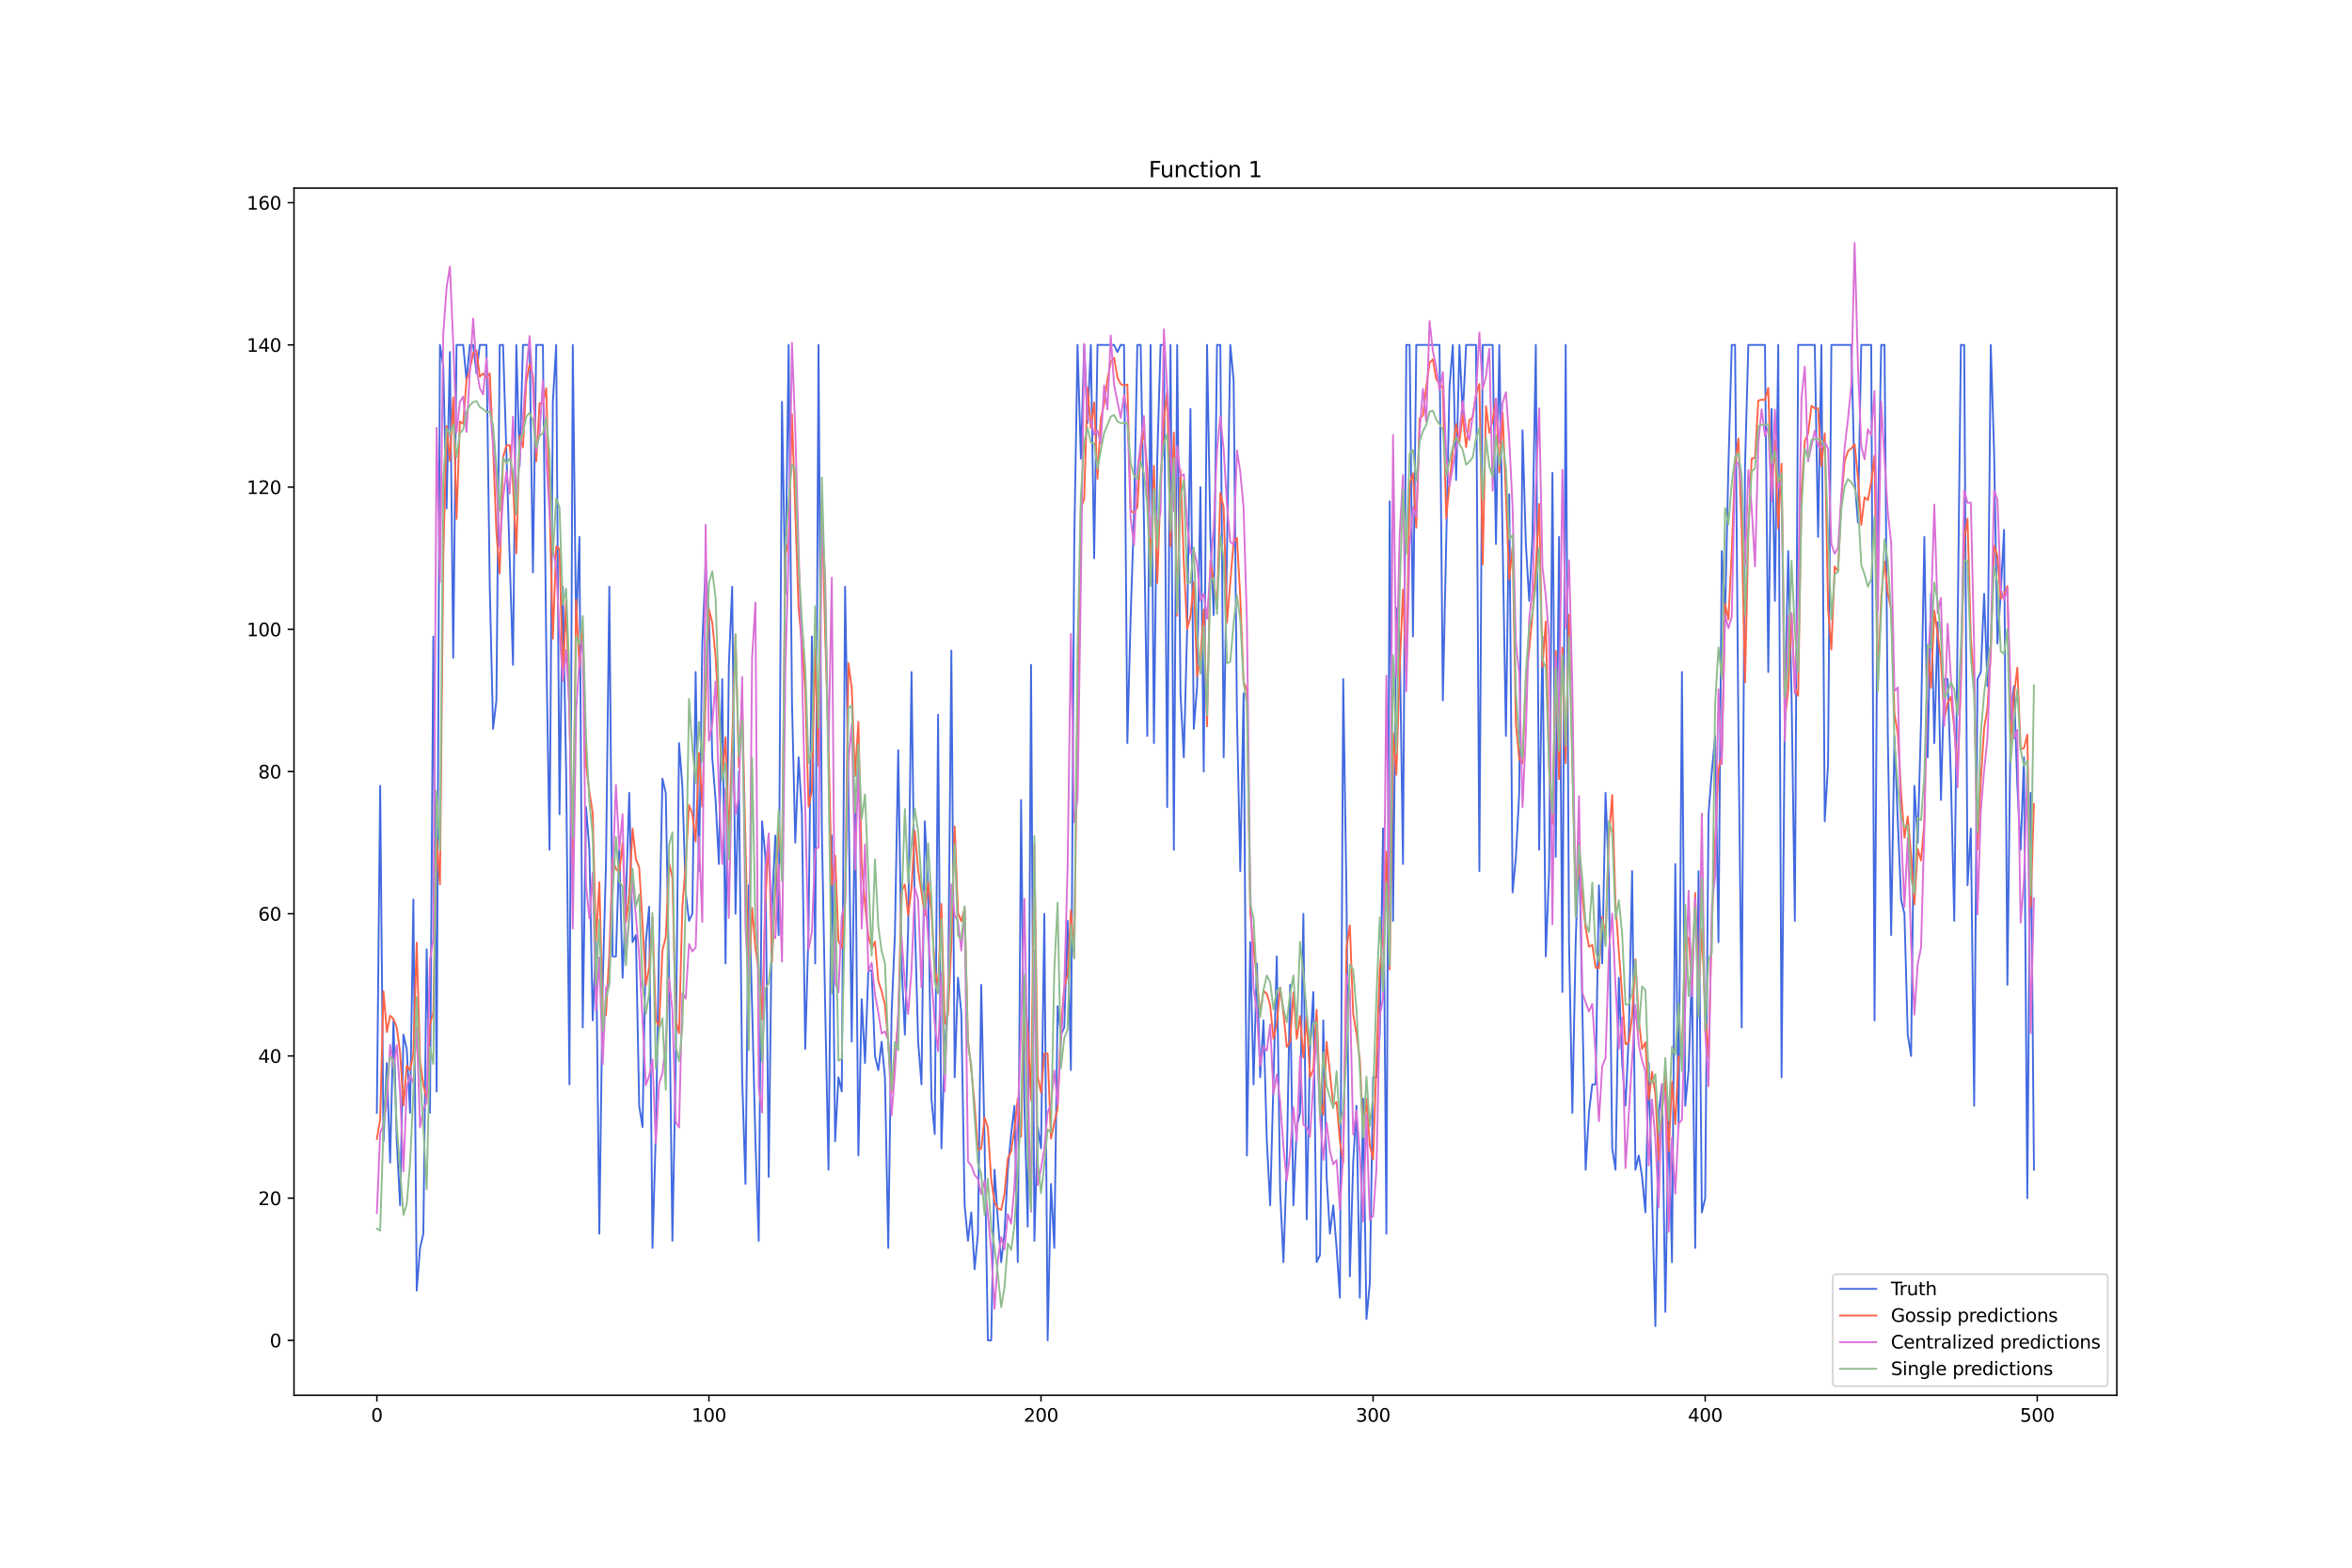 <?xml version="1.0" encoding="utf-8" standalone="no"?>
<!DOCTYPE svg PUBLIC "-//W3C//DTD SVG 1.1//EN"
  "http://www.w3.org/Graphics/SVG/1.1/DTD/svg11.dtd">
<svg xmlns:xlink="http://www.w3.org/1999/xlink" width="1296pt" height="864pt" viewBox="0 0 1296 864" xmlns="http://www.w3.org/2000/svg" version="1.1">
 <defs>
  <style type="text/css">*{stroke-linejoin: round; stroke-linecap: butt}</style>
 </defs>
 <g id="figure_1">
  <g id="patch_1">
   <path d="M 0 864 
L 1296 864 
L 1296 0 
L 0 0 
z
" style="fill: #ffffff"/>
  </g>
  <g id="axes_1">
   <g id="patch_2">
    <path d="M 162 768.96 
L 1166.4 768.96 
L 1166.4 103.68 
L 162 103.68 
z
" style="fill: #ffffff"/>
   </g>
   <g id="matplotlib.axis_1">
    <g id="xtick_1">
     <g id="line2d_1">
      <defs>
       <path id="mbff1df9805" d="M 0 0 
L 0 3.5 
" style="stroke: #000000; stroke-width: 0.8"/>
      </defs>
      <g>
       <use xlink:href="#mbff1df9805" x="207.655" y="768.96" style="stroke: #000000; stroke-width: 0.8"/>
      </g>
     </g>
     <g id="text_1">
      <!-- 0 -->
      <g transform="translate(204.473 783.558) scale(0.1 -0.1)">
       <defs>
        <path id="DejaVuSans-30" d="M 2034 4250 
Q 1547 4250 1301 3770 
Q 1056 3291 1056 2328 
Q 1056 1369 1301 889 
Q 1547 409 2034 409 
Q 2525 409 2770 889 
Q 3016 1369 3016 2328 
Q 3016 3291 2770 3770 
Q 2525 4250 2034 4250 
z
M 2034 4750 
Q 2819 4750 3233 4129 
Q 3647 3509 3647 2328 
Q 3647 1150 3233 529 
Q 2819 -91 2034 -91 
Q 1250 -91 836 529 
Q 422 1150 422 2328 
Q 422 3509 836 4129 
Q 1250 4750 2034 4750 
z
" transform="scale(0.016)"/>
       </defs>
       <use xlink:href="#DejaVuSans-30"/>
      </g>
     </g>
    </g>
    <g id="xtick_2">
     <g id="line2d_2">
      <g>
       <use xlink:href="#mbff1df9805" x="390.639" y="768.96" style="stroke: #000000; stroke-width: 0.8"/>
      </g>
     </g>
     <g id="text_2">
      <!-- 100 -->
      <g transform="translate(381.095 783.558) scale(0.1 -0.1)">
       <defs>
        <path id="DejaVuSans-31" d="M 794 531 
L 1825 531 
L 1825 4091 
L 703 3866 
L 703 4441 
L 1819 4666 
L 2450 4666 
L 2450 531 
L 3481 531 
L 3481 0 
L 794 0 
L 794 531 
z
" transform="scale(0.016)"/>
       </defs>
       <use xlink:href="#DejaVuSans-31"/>
       <use xlink:href="#DejaVuSans-30" x="63.623"/>
       <use xlink:href="#DejaVuSans-30" x="127.246"/>
      </g>
     </g>
    </g>
    <g id="xtick_3">
     <g id="line2d_3">
      <g>
       <use xlink:href="#mbff1df9805" x="573.623" y="768.96" style="stroke: #000000; stroke-width: 0.8"/>
      </g>
     </g>
     <g id="text_3">
      <!-- 200 -->
      <g transform="translate(564.079 783.558) scale(0.1 -0.1)">
       <defs>
        <path id="DejaVuSans-32" d="M 1228 531 
L 3431 531 
L 3431 0 
L 469 0 
L 469 531 
Q 828 903 1448 1529 
Q 2069 2156 2228 2338 
Q 2531 2678 2651 2914 
Q 2772 3150 2772 3378 
Q 2772 3750 2511 3984 
Q 2250 4219 1831 4219 
Q 1534 4219 1204 4116 
Q 875 4013 500 3803 
L 500 4441 
Q 881 4594 1212 4672 
Q 1544 4750 1819 4750 
Q 2544 4750 2975 4387 
Q 3406 4025 3406 3419 
Q 3406 3131 3298 2873 
Q 3191 2616 2906 2266 
Q 2828 2175 2409 1742 
Q 1991 1309 1228 531 
z
" transform="scale(0.016)"/>
       </defs>
       <use xlink:href="#DejaVuSans-32"/>
       <use xlink:href="#DejaVuSans-30" x="63.623"/>
       <use xlink:href="#DejaVuSans-30" x="127.246"/>
      </g>
     </g>
    </g>
    <g id="xtick_4">
     <g id="line2d_4">
      <g>
       <use xlink:href="#mbff1df9805" x="756.607" y="768.96" style="stroke: #000000; stroke-width: 0.8"/>
      </g>
     </g>
     <g id="text_4">
      <!-- 300 -->
      <g transform="translate(747.063 783.558) scale(0.1 -0.1)">
       <defs>
        <path id="DejaVuSans-33" d="M 2597 2516 
Q 3050 2419 3304 2112 
Q 3559 1806 3559 1356 
Q 3559 666 3084 287 
Q 2609 -91 1734 -91 
Q 1441 -91 1130 -33 
Q 819 25 488 141 
L 488 750 
Q 750 597 1062 519 
Q 1375 441 1716 441 
Q 2309 441 2620 675 
Q 2931 909 2931 1356 
Q 2931 1769 2642 2001 
Q 2353 2234 1838 2234 
L 1294 2234 
L 1294 2753 
L 1863 2753 
Q 2328 2753 2575 2939 
Q 2822 3125 2822 3475 
Q 2822 3834 2567 4026 
Q 2313 4219 1838 4219 
Q 1578 4219 1281 4162 
Q 984 4106 628 3988 
L 628 4550 
Q 988 4650 1302 4700 
Q 1616 4750 1894 4750 
Q 2613 4750 3031 4423 
Q 3450 4097 3450 3541 
Q 3450 3153 3228 2886 
Q 3006 2619 2597 2516 
z
" transform="scale(0.016)"/>
       </defs>
       <use xlink:href="#DejaVuSans-33"/>
       <use xlink:href="#DejaVuSans-30" x="63.623"/>
       <use xlink:href="#DejaVuSans-30" x="127.246"/>
      </g>
     </g>
    </g>
    <g id="xtick_5">
     <g id="line2d_5">
      <g>
       <use xlink:href="#mbff1df9805" x="939.591" y="768.96" style="stroke: #000000; stroke-width: 0.8"/>
      </g>
     </g>
     <g id="text_5">
      <!-- 400 -->
      <g transform="translate(930.047 783.558) scale(0.1 -0.1)">
       <defs>
        <path id="DejaVuSans-34" d="M 2419 4116 
L 825 1625 
L 2419 1625 
L 2419 4116 
z
M 2253 4666 
L 3047 4666 
L 3047 1625 
L 3713 1625 
L 3713 1100 
L 3047 1100 
L 3047 0 
L 2419 0 
L 2419 1100 
L 313 1100 
L 313 1709 
L 2253 4666 
z
" transform="scale(0.016)"/>
       </defs>
       <use xlink:href="#DejaVuSans-34"/>
       <use xlink:href="#DejaVuSans-30" x="63.623"/>
       <use xlink:href="#DejaVuSans-30" x="127.246"/>
      </g>
     </g>
    </g>
    <g id="xtick_6">
     <g id="line2d_6">
      <g>
       <use xlink:href="#mbff1df9805" x="1122.575" y="768.96" style="stroke: #000000; stroke-width: 0.8"/>
      </g>
     </g>
     <g id="text_6">
      <!-- 500 -->
      <g transform="translate(1113.032 783.558) scale(0.1 -0.1)">
       <defs>
        <path id="DejaVuSans-35" d="M 691 4666 
L 3169 4666 
L 3169 4134 
L 1269 4134 
L 1269 2991 
Q 1406 3038 1543 3061 
Q 1681 3084 1819 3084 
Q 2600 3084 3056 2656 
Q 3513 2228 3513 1497 
Q 3513 744 3044 326 
Q 2575 -91 1722 -91 
Q 1428 -91 1123 -41 
Q 819 9 494 109 
L 494 744 
Q 775 591 1075 516 
Q 1375 441 1709 441 
Q 2250 441 2565 725 
Q 2881 1009 2881 1497 
Q 2881 1984 2565 2268 
Q 2250 2553 1709 2553 
Q 1456 2553 1204 2497 
Q 953 2441 691 2322 
L 691 4666 
z
" transform="scale(0.016)"/>
       </defs>
       <use xlink:href="#DejaVuSans-35"/>
       <use xlink:href="#DejaVuSans-30" x="63.623"/>
       <use xlink:href="#DejaVuSans-30" x="127.246"/>
      </g>
     </g>
    </g>
   </g>
   <g id="matplotlib.axis_2">
    <g id="ytick_1">
     <g id="line2d_7">
      <defs>
       <path id="mc42919c515" d="M 0 0 
L -3.5 0 
" style="stroke: #000000; stroke-width: 0.8"/>
      </defs>
      <g>
       <use xlink:href="#mc42919c515" x="162" y="738.72" style="stroke: #000000; stroke-width: 0.8"/>
      </g>
     </g>
     <g id="text_7">
      <!-- 0 -->
      <g transform="translate(148.637 742.519) scale(0.1 -0.1)">
       <use xlink:href="#DejaVuSans-30"/>
      </g>
     </g>
    </g>
    <g id="ytick_2">
     <g id="line2d_8">
      <g>
       <use xlink:href="#mc42919c515" x="162" y="660.346" style="stroke: #000000; stroke-width: 0.8"/>
      </g>
     </g>
     <g id="text_8">
      <!-- 20 -->
      <g transform="translate(142.275 664.145) scale(0.1 -0.1)">
       <use xlink:href="#DejaVuSans-32"/>
       <use xlink:href="#DejaVuSans-30" x="63.623"/>
      </g>
     </g>
    </g>
    <g id="ytick_3">
     <g id="line2d_9">
      <g>
       <use xlink:href="#mc42919c515" x="162" y="581.972" style="stroke: #000000; stroke-width: 0.8"/>
      </g>
     </g>
     <g id="text_9">
      <!-- 40 -->
      <g transform="translate(142.275 585.771) scale(0.1 -0.1)">
       <use xlink:href="#DejaVuSans-34"/>
       <use xlink:href="#DejaVuSans-30" x="63.623"/>
      </g>
     </g>
    </g>
    <g id="ytick_4">
     <g id="line2d_10">
      <g>
       <use xlink:href="#mc42919c515" x="162" y="503.598" style="stroke: #000000; stroke-width: 0.8"/>
      </g>
     </g>
     <g id="text_10">
      <!-- 60 -->
      <g transform="translate(142.275 507.397) scale(0.1 -0.1)">
       <defs>
        <path id="DejaVuSans-36" d="M 2113 2584 
Q 1688 2584 1439 2293 
Q 1191 2003 1191 1497 
Q 1191 994 1439 701 
Q 1688 409 2113 409 
Q 2538 409 2786 701 
Q 3034 994 3034 1497 
Q 3034 2003 2786 2293 
Q 2538 2584 2113 2584 
z
M 3366 4563 
L 3366 3988 
Q 3128 4100 2886 4159 
Q 2644 4219 2406 4219 
Q 1781 4219 1451 3797 
Q 1122 3375 1075 2522 
Q 1259 2794 1537 2939 
Q 1816 3084 2150 3084 
Q 2853 3084 3261 2657 
Q 3669 2231 3669 1497 
Q 3669 778 3244 343 
Q 2819 -91 2113 -91 
Q 1303 -91 875 529 
Q 447 1150 447 2328 
Q 447 3434 972 4092 
Q 1497 4750 2381 4750 
Q 2619 4750 2861 4703 
Q 3103 4656 3366 4563 
z
" transform="scale(0.016)"/>
       </defs>
       <use xlink:href="#DejaVuSans-36"/>
       <use xlink:href="#DejaVuSans-30" x="63.623"/>
      </g>
     </g>
    </g>
    <g id="ytick_5">
     <g id="line2d_11">
      <g>
       <use xlink:href="#mc42919c515" x="162" y="425.223" style="stroke: #000000; stroke-width: 0.8"/>
      </g>
     </g>
     <g id="text_11">
      <!-- 80 -->
      <g transform="translate(142.275 429.023) scale(0.1 -0.1)">
       <defs>
        <path id="DejaVuSans-38" d="M 2034 2216 
Q 1584 2216 1326 1975 
Q 1069 1734 1069 1313 
Q 1069 891 1326 650 
Q 1584 409 2034 409 
Q 2484 409 2743 651 
Q 3003 894 3003 1313 
Q 3003 1734 2745 1975 
Q 2488 2216 2034 2216 
z
M 1403 2484 
Q 997 2584 770 2862 
Q 544 3141 544 3541 
Q 544 4100 942 4425 
Q 1341 4750 2034 4750 
Q 2731 4750 3128 4425 
Q 3525 4100 3525 3541 
Q 3525 3141 3298 2862 
Q 3072 2584 2669 2484 
Q 3125 2378 3379 2068 
Q 3634 1759 3634 1313 
Q 3634 634 3220 271 
Q 2806 -91 2034 -91 
Q 1263 -91 848 271 
Q 434 634 434 1313 
Q 434 1759 690 2068 
Q 947 2378 1403 2484 
z
M 1172 3481 
Q 1172 3119 1398 2916 
Q 1625 2713 2034 2713 
Q 2441 2713 2670 2916 
Q 2900 3119 2900 3481 
Q 2900 3844 2670 4047 
Q 2441 4250 2034 4250 
Q 1625 4250 1398 4047 
Q 1172 3844 1172 3481 
z
" transform="scale(0.016)"/>
       </defs>
       <use xlink:href="#DejaVuSans-38"/>
       <use xlink:href="#DejaVuSans-30" x="63.623"/>
      </g>
     </g>
    </g>
    <g id="ytick_6">
     <g id="line2d_12">
      <g>
       <use xlink:href="#mc42919c515" x="162" y="346.849" style="stroke: #000000; stroke-width: 0.8"/>
      </g>
     </g>
     <g id="text_12">
      <!-- 100 -->
      <g transform="translate(135.912 350.649) scale(0.1 -0.1)">
       <use xlink:href="#DejaVuSans-31"/>
       <use xlink:href="#DejaVuSans-30" x="63.623"/>
       <use xlink:href="#DejaVuSans-30" x="127.246"/>
      </g>
     </g>
    </g>
    <g id="ytick_7">
     <g id="line2d_13">
      <g>
       <use xlink:href="#mc42919c515" x="162" y="268.475" style="stroke: #000000; stroke-width: 0.8"/>
      </g>
     </g>
     <g id="text_13">
      <!-- 120 -->
      <g transform="translate(135.912 272.274) scale(0.1 -0.1)">
       <use xlink:href="#DejaVuSans-31"/>
       <use xlink:href="#DejaVuSans-32" x="63.623"/>
       <use xlink:href="#DejaVuSans-30" x="127.246"/>
      </g>
     </g>
    </g>
    <g id="ytick_8">
     <g id="line2d_14">
      <g>
       <use xlink:href="#mc42919c515" x="162" y="190.101" style="stroke: #000000; stroke-width: 0.8"/>
      </g>
     </g>
     <g id="text_14">
      <!-- 140 -->
      <g transform="translate(135.912 193.9) scale(0.1 -0.1)">
       <use xlink:href="#DejaVuSans-31"/>
       <use xlink:href="#DejaVuSans-34" x="63.623"/>
       <use xlink:href="#DejaVuSans-30" x="127.246"/>
      </g>
     </g>
    </g>
    <g id="ytick_9">
     <g id="line2d_15">
      <g>
       <use xlink:href="#mc42919c515" x="162" y="111.727" style="stroke: #000000; stroke-width: 0.8"/>
      </g>
     </g>
     <g id="text_15">
      <!-- 160 -->
      <g transform="translate(135.912 115.526) scale(0.1 -0.1)">
       <use xlink:href="#DejaVuSans-31"/>
       <use xlink:href="#DejaVuSans-36" x="63.623"/>
       <use xlink:href="#DejaVuSans-30" x="127.246"/>
      </g>
     </g>
    </g>
   </g>
   <g id="line2d_16">
    <path d="M 207.655 613.321 
L 209.484 433.061 
L 211.314 628.996 
L 213.144 585.89 
L 214.974 640.752 
L 216.804 562.378 
L 218.634 628.996 
L 220.463 664.265 
L 222.293 570.216 
L 224.123 578.053 
L 225.953 613.321 
L 227.783 495.76 
L 229.613 711.289 
L 231.442 687.777 
L 233.272 679.939 
L 235.102 523.191 
L 236.932 613.321 
L 238.762 350.768 
L 240.592 601.565 
L 242.422 190.101 
L 244.251 201.857 
L 246.081 280.231 
L 247.911 194.02 
L 249.741 362.524 
L 251.571 190.101 
L 255.23 190.101 
L 257.06 209.695 
L 258.89 190.101 
L 260.72 190.101 
L 262.55 205.776 
L 264.38 190.101 
L 268.039 190.101 
L 269.869 323.337 
L 271.699 401.711 
L 273.529 386.036 
L 275.359 190.101 
L 277.189 190.101 
L 282.678 366.443 
L 284.508 190.101 
L 286.338 256.719 
L 288.168 190.101 
L 291.827 190.101 
L 293.657 315.5 
L 295.487 190.101 
L 299.147 190.101 
L 300.976 354.687 
L 302.806 468.329 
L 304.636 221.451 
L 306.466 190.101 
L 308.296 448.736 
L 310.126 323.337 
L 311.956 425.223 
L 313.785 597.647 
L 315.615 190.101 
L 317.445 346.849 
L 319.275 295.906 
L 321.105 566.297 
L 322.935 444.817 
L 324.764 468.329 
L 326.594 562.378 
L 328.424 519.272 
L 330.254 679.939 
L 332.084 542.785 
L 333.914 476.167 
L 335.743 323.337 
L 337.573 527.11 
L 339.403 527.11 
L 341.233 468.329 
L 343.063 538.866 
L 344.893 495.76 
L 346.723 436.98 
L 348.552 519.272 
L 350.382 515.354 
L 352.212 609.403 
L 354.042 621.159 
L 355.872 519.272 
L 357.702 499.679 
L 359.531 687.777 
L 361.361 625.077 
L 363.191 519.272 
L 365.021 429.142 
L 366.851 436.98 
L 368.681 538.866 
L 370.51 683.858 
L 372.34 585.89 
L 374.17 409.549 
L 376 433.061 
L 377.83 491.841 
L 379.66 507.516 
L 381.489 503.598 
L 383.319 370.362 
L 385.149 480.085 
L 386.979 354.687 
L 388.809 311.581 
L 390.639 339.012 
L 392.469 417.386 
L 394.298 440.898 
L 396.128 476.167 
L 397.958 374.28 
L 399.788 531.029 
L 401.618 366.443 
L 403.448 323.337 
L 405.277 503.598 
L 407.107 425.223 
L 408.937 593.728 
L 410.767 652.508 
L 412.597 487.923 
L 414.427 554.541 
L 416.256 628.996 
L 418.086 683.858 
L 419.916 452.654 
L 421.746 472.248 
L 423.576 648.59 
L 425.406 499.679 
L 427.236 460.492 
L 429.065 515.354 
L 430.895 221.451 
L 432.725 327.256 
L 434.555 190.101 
L 436.385 386.036 
L 438.215 464.411 
L 440.044 417.386 
L 441.874 448.736 
L 443.704 578.053 
L 445.534 511.435 
L 447.364 350.768 
L 449.194 531.029 
L 451.023 190.101 
L 452.853 456.573 
L 454.683 554.541 
L 456.513 644.671 
L 458.343 460.492 
L 460.173 628.996 
L 462.003 593.728 
L 463.832 601.565 
L 465.662 323.337 
L 467.492 433.061 
L 469.322 574.134 
L 471.152 436.98 
L 472.982 636.834 
L 474.811 550.622 
L 476.641 585.89 
L 478.471 534.947 
L 480.301 534.947 
L 482.131 581.972 
L 483.961 589.809 
L 485.79 574.134 
L 487.62 593.728 
L 489.45 687.777 
L 491.28 558.459 
L 493.11 515.354 
L 494.94 413.467 
L 496.77 531.029 
L 498.599 570.216 
L 500.429 511.435 
L 502.259 370.362 
L 504.089 507.516 
L 505.919 574.134 
L 507.749 597.647 
L 509.578 452.654 
L 511.408 487.923 
L 513.238 605.484 
L 515.068 625.077 
L 516.898 393.874 
L 518.728 632.915 
L 520.557 578.053 
L 522.387 550.622 
L 524.217 358.605 
L 526.047 593.728 
L 527.877 538.866 
L 529.707 558.459 
L 531.536 664.265 
L 533.366 683.858 
L 535.196 668.183 
L 537.026 699.533 
L 538.856 679.939 
L 540.686 542.785 
L 542.516 628.996 
L 544.345 738.72 
L 546.175 738.72 
L 548.005 644.671 
L 549.835 672.102 
L 551.665 695.614 
L 553.495 679.939 
L 555.324 644.671 
L 557.154 625.077 
L 558.984 609.403 
L 560.814 695.614 
L 562.644 440.898 
L 564.474 609.403 
L 566.303 676.021 
L 568.133 366.443 
L 569.963 683.858 
L 571.793 621.159 
L 573.623 632.915 
L 575.453 503.598 
L 577.283 738.72 
L 579.112 652.508 
L 580.942 687.777 
L 582.772 554.541 
L 584.602 570.216 
L 586.432 566.297 
L 588.262 507.516 
L 590.091 589.809 
L 591.921 299.825 
L 593.751 190.101 
L 595.581 252.8 
L 597.411 190.101 
L 599.241 233.207 
L 601.07 190.101 
L 602.9 307.662 
L 604.73 190.101 
L 613.879 190.101 
L 615.709 194.02 
L 617.539 190.101 
L 619.369 190.101 
L 621.199 409.549 
L 623.029 339.012 
L 624.858 284.15 
L 626.688 190.101 
L 628.518 190.101 
L 630.348 288.069 
L 632.178 405.63 
L 634.008 190.101 
L 635.837 409.549 
L 637.667 252.8 
L 639.497 190.101 
L 641.327 190.101 
L 643.157 444.817 
L 644.987 190.101 
L 646.817 468.329 
L 648.646 190.101 
L 650.476 382.118 
L 652.306 417.386 
L 654.136 346.849 
L 655.966 225.369 
L 657.796 401.711 
L 659.625 378.199 
L 661.455 268.475 
L 663.285 425.223 
L 665.115 190.101 
L 666.945 295.906 
L 668.775 339.012 
L 670.604 190.101 
L 672.434 190.101 
L 674.264 417.386 
L 677.924 190.101 
L 679.754 209.695 
L 681.583 393.874 
L 683.413 480.085 
L 685.243 382.118 
L 687.073 636.834 
L 688.903 519.272 
L 690.733 597.647 
L 692.563 531.029 
L 694.392 593.728 
L 696.222 562.378 
L 698.052 628.996 
L 699.882 664.265 
L 703.542 527.11 
L 705.371 656.427 
L 707.201 695.614 
L 709.031 640.752 
L 710.861 542.785 
L 712.691 664.265 
L 714.521 621.159 
L 716.35 613.321 
L 718.18 503.598 
L 720.01 672.102 
L 721.84 578.053 
L 723.67 546.703 
L 725.5 695.614 
L 727.33 691.696 
L 729.159 562.378 
L 730.989 648.59 
L 732.819 679.939 
L 734.649 664.265 
L 736.479 687.777 
L 738.309 715.208 
L 740.138 374.28 
L 741.968 495.76 
L 743.798 703.452 
L 745.628 640.752 
L 747.458 609.403 
L 749.288 715.208 
L 751.117 605.484 
L 752.947 726.964 
L 754.777 707.37 
L 756.607 593.728 
L 758.437 593.728 
L 760.267 570.216 
L 762.097 456.573 
L 763.926 679.939 
L 765.756 276.313 
L 767.586 507.516 
L 769.416 335.093 
L 771.246 350.768 
L 773.076 476.167 
L 774.905 190.101 
L 776.735 190.101 
L 778.565 350.768 
L 780.395 190.101 
L 793.204 190.101 
L 795.034 386.036 
L 798.693 213.613 
L 800.523 190.101 
L 802.353 264.556 
L 804.183 190.101 
L 806.013 229.288 
L 807.843 190.101 
L 813.332 190.101 
L 815.162 480.085 
L 816.992 190.101 
L 822.481 190.101 
L 824.311 299.825 
L 826.141 190.101 
L 829.801 405.63 
L 831.63 272.394 
L 833.46 491.841 
L 835.29 472.248 
L 837.12 436.98 
L 838.95 237.126 
L 840.78 299.825 
L 842.61 331.174 
L 844.439 295.906 
L 846.269 190.101 
L 848.099 468.329 
L 849.929 350.768 
L 851.759 527.11 
L 853.589 480.085 
L 855.418 260.638 
L 857.248 472.248 
L 859.078 295.906 
L 860.908 546.703 
L 862.738 190.101 
L 864.568 519.272 
L 866.397 613.321 
L 868.227 519.272 
L 870.057 464.411 
L 873.717 644.671 
L 875.547 613.321 
L 877.377 597.647 
L 879.206 597.647 
L 881.036 487.923 
L 882.866 531.029 
L 884.696 436.98 
L 886.526 484.004 
L 888.356 632.915 
L 890.185 644.671 
L 892.015 538.866 
L 893.845 585.89 
L 895.675 609.403 
L 897.505 570.216 
L 899.335 480.085 
L 901.164 644.671 
L 902.994 636.834 
L 904.824 648.59 
L 906.654 668.183 
L 908.484 585.89 
L 912.144 730.883 
L 913.973 613.321 
L 915.803 597.647 
L 917.633 723.045 
L 919.463 613.321 
L 921.293 695.614 
L 923.123 476.167 
L 924.952 621.159 
L 926.782 370.362 
L 928.612 609.403 
L 930.442 589.809 
L 932.272 534.947 
L 934.102 687.777 
L 935.931 480.085 
L 937.761 668.183 
L 939.591 660.346 
L 941.421 448.736 
L 943.251 425.223 
L 945.081 405.63 
L 946.911 519.272 
L 948.74 303.744 
L 950.57 339.012 
L 952.4 256.719 
L 954.23 190.101 
L 956.06 190.101 
L 957.89 401.711 
L 959.719 566.297 
L 961.549 256.719 
L 963.379 190.101 
L 972.528 190.101 
L 974.358 370.362 
L 976.188 225.369 
L 978.018 331.174 
L 979.848 190.101 
L 981.678 593.728 
L 983.507 389.955 
L 985.337 303.744 
L 987.167 382.118 
L 988.997 507.516 
L 990.827 190.101 
L 999.976 190.101 
L 1001.806 295.906 
L 1003.636 190.101 
L 1005.465 452.654 
L 1007.295 421.305 
L 1009.125 190.101 
L 1020.104 190.101 
L 1021.934 264.556 
L 1023.764 288.069 
L 1025.594 190.101 
L 1031.083 190.101 
L 1032.913 562.378 
L 1034.743 288.069 
L 1036.573 190.101 
L 1038.403 190.101 
L 1040.232 405.63 
L 1042.062 515.354 
L 1043.892 405.63 
L 1045.722 452.654 
L 1047.552 495.76 
L 1049.382 503.598 
L 1051.211 570.216 
L 1053.041 581.972 
L 1054.871 433.061 
L 1056.701 464.411 
L 1058.531 397.792 
L 1060.361 295.906 
L 1062.191 417.386 
L 1064.02 327.256 
L 1065.85 409.549 
L 1067.68 342.931 
L 1069.51 440.898 
L 1071.34 374.28 
L 1073.17 374.28 
L 1074.999 429.142 
L 1076.829 507.516 
L 1080.489 190.101 
L 1082.319 190.101 
L 1084.149 487.923 
L 1085.978 456.573 
L 1087.808 609.403 
L 1089.638 374.28 
L 1091.468 370.362 
L 1093.298 327.256 
L 1095.128 378.199 
L 1096.958 190.101 
L 1098.787 248.882 
L 1100.617 354.687 
L 1102.447 327.256 
L 1104.277 291.987 
L 1106.107 542.785 
L 1107.937 393.874 
L 1109.766 378.199 
L 1111.596 433.061 
L 1113.426 468.329 
L 1115.256 417.386 
L 1117.086 660.346 
L 1118.916 436.98 
L 1120.745 644.671 
L 1120.745 644.671 
" clip-path="url(#p181e7369d1)" style="fill: none; stroke: #4169e1; stroke-linecap: square"/>
   </g>
   <g id="line2d_17">
    <path d="M 207.655 627.754 
L 209.484 616.984 
L 211.314 546.385 
L 213.144 568.736 
L 214.974 559.823 
L 216.804 561.569 
L 218.634 566.322 
L 220.463 580.09 
L 222.293 609.214 
L 224.123 587.357 
L 225.953 589.833 
L 227.783 580.701 
L 229.613 519.518 
L 231.442 584.935 
L 233.272 597.945 
L 235.102 605.539 
L 236.932 564.583 
L 238.762 557.812 
L 240.592 462.304 
L 242.422 487.4 
L 244.251 308.191 
L 246.081 234.802 
L 247.911 254.03 
L 249.741 219.011 
L 251.571 286.023 
L 253.401 232.287 
L 255.23 233.609 
L 257.06 209.403 
L 258.89 203.903 
L 260.72 194.514 
L 262.55 193.124 
L 264.38 207.609 
L 266.209 205.832 
L 268.039 208.106 
L 269.869 205.76 
L 271.699 246.432 
L 273.529 293.163 
L 275.359 316.106 
L 277.189 252.053 
L 279.018 245.565 
L 280.848 245.331 
L 282.678 266.92 
L 284.508 305.034 
L 286.338 240.317 
L 288.168 246.57 
L 289.997 210.442 
L 291.827 200.818 
L 293.657 207.079 
L 295.487 254.254 
L 297.317 222.226 
L 299.147 222.226 
L 300.976 213.91 
L 302.806 278.01 
L 304.636 352.004 
L 306.466 301.231 
L 308.296 302.388 
L 310.126 375.084 
L 311.956 331.056 
L 313.785 393.425 
L 315.615 484.508 
L 317.445 330.549 
L 319.275 368.436 
L 321.105 346.836 
L 322.935 421.714 
L 324.764 436.411 
L 326.594 448.22 
L 328.424 518.711 
L 330.254 486.282 
L 332.084 559.636 
L 333.914 559.545 
L 335.743 525.375 
L 337.573 473.218 
L 339.403 478.866 
L 341.233 480.628 
L 343.063 464.535 
L 344.893 508.076 
L 346.723 492.926 
L 348.552 456.619 
L 350.382 473.488 
L 352.212 478.107 
L 354.042 509.068 
L 355.872 542.966 
L 357.702 533.089 
L 359.531 505.345 
L 361.361 562.316 
L 363.191 565.542 
L 365.021 523.854 
L 366.851 516.525 
L 368.681 475.582 
L 370.51 483.876 
L 372.34 562.671 
L 374.17 569.472 
L 376 499.601 
L 377.83 476.659 
L 379.66 443.652 
L 381.489 448.493 
L 383.319 463.86 
L 385.149 415.066 
L 386.979 444.576 
L 388.809 384.582 
L 390.639 335.835 
L 392.469 343.115 
L 394.298 361.739 
L 396.128 393.404 
L 397.958 428.482 
L 399.788 406.38 
L 401.618 461.965 
L 403.448 407.986 
L 405.277 349.936 
L 407.107 422.854 
L 408.937 385.843 
L 412.597 541.707 
L 414.427 500.364 
L 416.256 522.362 
L 418.086 535.174 
L 419.916 561.702 
L 421.746 497.58 
L 423.576 462.458 
L 425.406 530.106 
L 427.236 489.24 
L 429.065 455.248 
L 430.895 480.268 
L 432.725 306.329 
L 434.555 298.268 
L 436.385 228.318 
L 440.044 335.399 
L 441.874 354.72 
L 443.704 380.371 
L 445.534 444.538 
L 447.364 435.958 
L 449.194 356.934 
L 451.023 422.205 
L 452.853 276.518 
L 454.683 349.653 
L 456.513 409.945 
L 458.343 487.851 
L 460.173 471.498 
L 462.003 518.582 
L 463.832 522.523 
L 465.662 495.662 
L 467.492 365.492 
L 469.322 379.18 
L 471.152 427.702 
L 472.982 397.815 
L 474.811 476.094 
L 476.641 498.67 
L 478.471 515.758 
L 480.301 522.778 
L 482.131 518.91 
L 483.961 540.623 
L 485.79 546.188 
L 487.62 553.822 
L 489.45 574.297 
L 491.28 601.972 
L 493.11 583.223 
L 494.94 561.424 
L 496.77 491.28 
L 498.599 487.454 
L 500.429 504.45 
L 502.259 489.353 
L 504.089 457.987 
L 505.919 479.531 
L 507.749 491.594 
L 509.578 504.574 
L 511.408 486.364 
L 513.238 502.599 
L 515.068 534.519 
L 516.898 543.358 
L 518.728 498.218 
L 520.557 564.301 
L 522.387 558.938 
L 524.217 520.28 
L 526.047 455.473 
L 527.877 503.26 
L 529.707 507.725 
L 531.536 500.4 
L 533.366 573.275 
L 535.196 589.275 
L 537.026 609.045 
L 538.856 633.769 
L 540.686 633.007 
L 542.516 615.908 
L 544.345 621.568 
L 546.175 650.16 
L 548.005 662.501 
L 549.835 665.995 
L 551.665 666.844 
L 553.495 658.017 
L 555.324 638.573 
L 557.154 634.522 
L 558.984 622.339 
L 560.814 605.315 
L 562.644 626.541 
L 564.474 546.724 
L 566.303 567.661 
L 568.133 606.475 
L 569.963 465.691 
L 571.793 593.428 
L 573.623 602.311 
L 575.453 580.654 
L 577.283 580.674 
L 579.112 627.512 
L 580.942 618.812 
L 582.772 610.719 
L 584.602 565.878 
L 586.432 544.353 
L 588.262 537.09 
L 590.091 501.732 
L 591.921 527.504 
L 593.751 387.94 
L 595.581 280.026 
L 597.411 275.013 
L 599.241 213.589 
L 601.07 235.75 
L 602.9 221.8 
L 604.73 263.871 
L 606.56 230.69 
L 608.39 222.677 
L 610.22 209.192 
L 612.05 199.337 
L 613.879 197.188 
L 615.709 207.923 
L 617.539 211.669 
L 619.369 212.509 
L 621.199 211.968 
L 623.029 281.642 
L 624.858 282.446 
L 626.688 279.597 
L 628.518 247.89 
L 630.348 237.379 
L 632.178 259.353 
L 634.008 311.241 
L 635.837 256.744 
L 637.667 321.32 
L 639.497 268.856 
L 641.327 231.256 
L 643.157 215.799 
L 644.987 300.927 
L 646.817 238.378 
L 648.646 339.366 
L 650.476 259.27 
L 652.306 310.204 
L 654.136 346.727 
L 655.966 339.879 
L 657.796 320.906 
L 659.625 372.636 
L 661.455 363.31 
L 663.285 335.983 
L 665.115 400.278 
L 666.945 309.008 
L 668.775 320.24 
L 670.604 335.5 
L 672.434 271.673 
L 674.264 279.668 
L 676.094 343.091 
L 679.754 298.53 
L 681.583 296.452 
L 683.413 329.014 
L 685.243 375.725 
L 687.073 380.066 
L 688.903 502.918 
L 690.733 522.034 
L 692.563 539.58 
L 694.392 559.036 
L 696.222 546.054 
L 698.052 547.694 
L 699.882 554.098 
L 701.712 572.514 
L 703.542 564.252 
L 705.371 544.147 
L 707.201 558.241 
L 709.031 576.977 
L 710.861 574.248 
L 712.691 546.948 
L 714.521 572.546 
L 716.35 560.018 
L 718.18 582.845 
L 720.01 560.275 
L 721.84 593.759 
L 723.67 589.301 
L 725.5 556.546 
L 727.33 605.379 
L 729.159 614.415 
L 730.989 574.2 
L 734.649 608.978 
L 736.479 607.366 
L 738.309 628.653 
L 740.138 640.924 
L 741.968 522.111 
L 743.798 509.953 
L 745.628 558.793 
L 747.458 569.787 
L 749.288 583.75 
L 751.117 624.072 
L 752.947 605.703 
L 754.777 631.029 
L 756.607 638.914 
L 760.267 534.27 
L 762.097 516.082 
L 763.926 469.392 
L 765.756 534.287 
L 767.586 404.086 
L 769.416 427.07 
L 771.246 368.697 
L 773.076 324.991 
L 774.905 372.757 
L 776.735 266.467 
L 778.565 260.899 
L 780.395 290.839 
L 782.225 230.675 
L 784.055 229.013 
L 785.884 213.254 
L 787.714 199.985 
L 789.544 198.044 
L 791.374 208.921 
L 795.034 213.734 
L 796.864 285.644 
L 800.523 248.093 
L 802.353 233.722 
L 804.183 243.498 
L 806.013 228.363 
L 807.843 246.469 
L 809.672 231.475 
L 811.502 230.091 
L 813.332 217.243 
L 815.162 211.629 
L 816.992 311.093 
L 818.822 223.865 
L 820.651 238.472 
L 822.481 231.728 
L 824.311 219.676 
L 826.141 260.424 
L 827.971 227.418 
L 831.63 319.322 
L 833.46 301.091 
L 835.29 398.942 
L 837.12 418.157 
L 838.95 420.739 
L 840.78 375.433 
L 842.61 358.162 
L 844.439 338.621 
L 846.269 313.263 
L 848.099 277.743 
L 849.929 367.54 
L 851.759 342.532 
L 853.589 423.408 
L 855.418 454.108 
L 857.248 358.772 
L 859.078 429.37 
L 860.908 356.86 
L 862.738 420.617 
L 864.568 338.776 
L 866.397 422.112 
L 868.227 492.726 
L 870.057 477.037 
L 873.717 511.535 
L 875.547 521.793 
L 877.377 520.768 
L 879.206 533.273 
L 881.036 533.578 
L 882.866 505.36 
L 884.696 515.492 
L 886.526 461.746 
L 888.356 438.153 
L 890.185 498.161 
L 892.015 524.324 
L 893.845 548.598 
L 895.675 575.583 
L 897.505 574.306 
L 899.335 559.778 
L 901.164 528.659 
L 902.994 562.339 
L 904.824 578.095 
L 906.654 574.439 
L 908.484 606.162 
L 910.314 590.675 
L 912.144 602.703 
L 913.973 639.513 
L 915.803 612.841 
L 917.633 593.324 
L 919.463 634.6 
L 921.293 596.215 
L 923.123 619.55 
L 924.952 582.72 
L 926.782 580.734 
L 928.612 515.746 
L 930.442 516.895 
L 932.272 542.46 
L 934.102 492.15 
L 935.931 547.135 
L 937.761 512.191 
L 939.591 557.465 
L 941.421 582.89 
L 943.251 509.703 
L 945.081 463.361 
L 946.911 424.199 
L 948.74 416.316 
L 950.57 332.724 
L 952.4 341.422 
L 954.23 304.128 
L 956.06 255.999 
L 957.89 241.66 
L 959.719 291.916 
L 961.549 376.072 
L 963.379 293.214 
L 965.209 252.799 
L 967.039 252.324 
L 968.869 220.754 
L 970.698 220.261 
L 972.528 220.468 
L 974.358 213.82 
L 976.188 274.592 
L 978.018 242.252 
L 979.848 291.276 
L 981.678 255.546 
L 983.507 396.851 
L 985.337 380.252 
L 987.167 337.962 
L 988.997 378.941 
L 990.827 383.444 
L 992.657 270.618 
L 994.486 243.202 
L 996.316 238.975 
L 998.146 223.684 
L 999.976 225.013 
L 1001.806 225.043 
L 1003.636 256.678 
L 1005.465 238.861 
L 1007.295 335.237 
L 1009.125 357.972 
L 1010.955 312.242 
L 1012.785 314.797 
L 1014.615 275.196 
L 1016.444 254.183 
L 1018.274 248.696 
L 1020.104 247.112 
L 1021.934 244.813 
L 1023.764 263.515 
L 1025.594 289.268 
L 1027.424 274.073 
L 1029.253 275.641 
L 1031.083 265.764 
L 1032.913 251.031 
L 1034.743 375.853 
L 1036.573 329.183 
L 1038.403 309.47 
L 1040.232 326.842 
L 1042.062 336.148 
L 1043.892 393.428 
L 1045.722 404.206 
L 1047.552 437.078 
L 1049.382 461.737 
L 1051.211 449.991 
L 1053.041 471.451 
L 1054.871 498.496 
L 1056.701 467.884 
L 1058.531 474.243 
L 1060.361 453.339 
L 1062.191 357.059 
L 1064.02 378.999 
L 1065.85 336.519 
L 1067.68 349.527 
L 1069.51 363.561 
L 1071.34 396.141 
L 1073.17 387.571 
L 1074.999 383.998 
L 1076.829 401.386 
L 1078.659 424.962 
L 1080.489 377.096 
L 1082.319 297.389 
L 1084.149 285.89 
L 1085.978 352.178 
L 1087.808 374.742 
L 1089.638 468.184 
L 1091.468 429.907 
L 1093.298 401.372 
L 1095.128 390.554 
L 1096.958 359.857 
L 1098.787 300.641 
L 1100.617 306.433 
L 1102.447 329.866 
L 1104.277 327.911 
L 1106.107 322.998 
L 1107.937 409.783 
L 1109.766 383.039 
L 1111.596 367.937 
L 1113.426 412.949 
L 1115.256 412.25 
L 1117.086 404.937 
L 1118.916 500.079 
L 1120.745 443.093 
L 1120.745 443.093 
" clip-path="url(#p181e7369d1)" style="fill: none; stroke: #ff6347; stroke-linecap: square"/>
   </g>
   <g id="line2d_18">
    <path d="M 207.655 668.606 
L 209.484 624.528 
L 211.314 619.478 
L 213.144 607.889 
L 214.974 575.844 
L 216.804 588.505 
L 218.634 576.001 
L 220.463 602.411 
L 222.293 645.648 
L 224.123 598.9 
L 225.953 592.669 
L 227.783 596.966 
L 229.613 565.851 
L 231.442 621.35 
L 233.272 611.139 
L 235.102 607.827 
L 236.932 529.027 
L 238.762 517.685 
L 240.592 235.766 
L 242.422 320.929 
L 244.251 183.977 
L 246.081 158.576 
L 247.911 146.909 
L 249.741 189.552 
L 251.571 238.247 
L 253.401 221.445 
L 255.23 218.626 
L 257.06 238.074 
L 258.89 205.198 
L 260.72 175.533 
L 262.55 203.004 
L 264.38 213.86 
L 266.209 217.351 
L 268.039 197.43 
L 269.869 223.283 
L 271.699 244.879 
L 273.529 265.089 
L 275.359 301.512 
L 277.189 274.838 
L 279.018 259.705 
L 280.848 272.056 
L 282.678 229.646 
L 284.508 274.06 
L 286.338 253.56 
L 288.168 230.212 
L 289.997 204.571 
L 291.827 185.191 
L 293.657 213.749 
L 295.487 248.455 
L 297.317 239.105 
L 299.147 209.562 
L 300.976 251.61 
L 302.806 283.028 
L 304.636 302.251 
L 306.466 312.811 
L 308.296 348.545 
L 310.126 375.08 
L 311.956 358.287 
L 313.785 390.896 
L 315.615 511.724 
L 317.445 392.269 
L 319.275 364.229 
L 321.105 352.445 
L 322.935 488.102 
L 324.764 506.151 
L 326.594 480.95 
L 328.424 557.047 
L 330.254 527.776 
L 332.084 586.517 
L 333.914 544.314 
L 335.743 542.01 
L 337.573 479.85 
L 339.403 432.65 
L 341.233 468.132 
L 343.063 448.718 
L 344.893 527.077 
L 348.552 485.315 
L 350.382 504.987 
L 352.212 526.452 
L 355.872 598.123 
L 357.702 592.905 
L 359.531 583.918 
L 361.361 630.066 
L 363.191 597.065 
L 365.021 591.532 
L 366.851 574.397 
L 368.681 539.113 
L 370.51 556.833 
L 372.34 618.241 
L 374.17 621.364 
L 376 547.231 
L 377.83 550.452 
L 379.66 520.246 
L 381.489 524.36 
L 383.319 522.332 
L 385.149 461.116 
L 386.979 508.148 
L 388.809 289.258 
L 390.639 408.328 
L 392.469 399.426 
L 394.298 375.631 
L 396.128 435.862 
L 397.958 476.252 
L 399.788 434.564 
L 401.618 505.912 
L 403.448 415.926 
L 405.277 448.805 
L 407.107 438.537 
L 408.937 373.139 
L 410.767 510.904 
L 412.597 545.925 
L 414.427 362.468 
L 416.256 332.091 
L 418.086 599.752 
L 419.916 613.173 
L 421.746 479.175 
L 423.576 459.287 
L 425.406 514.617 
L 427.236 517.07 
L 429.065 476.133 
L 430.895 530.005 
L 432.725 369.626 
L 434.555 304.568 
L 436.385 188.93 
L 438.215 237.225 
L 441.874 367.172 
L 445.534 523.427 
L 447.364 513.529 
L 449.194 468.179 
L 451.023 466.989 
L 452.853 287.143 
L 454.683 318.017 
L 456.513 414.376 
L 458.343 318.403 
L 460.173 541.587 
L 462.003 546.885 
L 463.832 504.752 
L 465.662 497.755 
L 467.492 419.92 
L 469.322 399.039 
L 471.152 479.411 
L 472.982 420.748 
L 474.811 511.791 
L 476.641 465.356 
L 478.471 535.277 
L 480.301 530.547 
L 482.131 548.057 
L 483.961 557.994 
L 485.79 569.608 
L 487.62 568.443 
L 489.45 573.29 
L 491.28 614.705 
L 493.11 590.907 
L 494.94 558.46 
L 496.77 516.158 
L 498.599 541.954 
L 500.429 558.892 
L 502.259 534.86 
L 504.089 489.118 
L 505.919 496.013 
L 507.749 544.111 
L 509.578 490.825 
L 511.408 516.492 
L 513.238 538.649 
L 515.068 564.099 
L 516.898 579.352 
L 518.728 535.981 
L 520.557 601.611 
L 524.217 487.382 
L 526.047 504.53 
L 527.877 507.844 
L 529.707 523.924 
L 531.536 501.682 
L 533.366 640.087 
L 535.196 642.41 
L 537.026 647.536 
L 538.856 649.681 
L 540.686 658.201 
L 542.516 650.703 
L 544.345 669.214 
L 546.175 689.327 
L 548.005 721.386 
L 549.835 694.568 
L 551.665 681.758 
L 553.495 688.612 
L 555.324 669.142 
L 557.154 674.384 
L 558.984 653.61 
L 560.814 614.85 
L 562.644 566.635 
L 564.474 495.382 
L 566.303 593.609 
L 568.133 667.838 
L 569.963 523.768 
L 571.793 653.172 
L 573.623 643.879 
L 575.453 632.985 
L 577.283 613.004 
L 579.112 608.566 
L 580.942 590.068 
L 582.772 608.737 
L 584.602 575.072 
L 586.432 544.24 
L 588.262 478.473 
L 590.091 349.358 
L 591.921 453.238 
L 593.751 440.859 
L 595.581 321.088 
L 597.411 189.486 
L 599.241 231.155 
L 601.07 231.489 
L 602.9 239.473 
L 604.73 237.269 
L 606.56 244.408 
L 608.39 212.364 
L 610.22 225.682 
L 612.05 184.844 
L 613.879 212.222 
L 617.539 230.302 
L 619.369 217.569 
L 621.199 227.329 
L 623.029 285.922 
L 624.858 300.379 
L 626.688 259.174 
L 628.518 244.729 
L 630.348 229.257 
L 632.178 274.199 
L 634.008 296.059 
L 635.837 271.834 
L 637.667 289.708 
L 639.497 282.202 
L 641.327 181.476 
L 646.817 281.545 
L 648.646 245.698 
L 650.476 262.378 
L 652.306 261.324 
L 654.136 288.707 
L 655.966 305.115 
L 657.796 302.903 
L 659.625 310.668 
L 661.455 330.956 
L 663.285 327.293 
L 665.115 341.01 
L 666.945 312.907 
L 668.775 290.877 
L 670.604 247.954 
L 672.434 229.443 
L 674.264 247.823 
L 676.094 278.273 
L 677.924 298.7 
L 679.754 300.207 
L 681.583 248.216 
L 683.413 260.003 
L 685.243 279.941 
L 687.073 342.753 
L 688.903 489.984 
L 690.733 544.611 
L 692.563 557.924 
L 694.392 587.482 
L 696.222 576.859 
L 698.052 579.075 
L 699.882 564.664 
L 701.712 602.924 
L 703.542 592.166 
L 705.371 606.873 
L 707.201 632.272 
L 709.031 650.568 
L 710.861 635.311 
L 712.691 610.224 
L 714.521 629.007 
L 716.35 582.073 
L 718.18 619.844 
L 720.01 621.286 
L 721.84 626.459 
L 723.67 596.779 
L 725.5 569.607 
L 727.33 615.423 
L 729.159 639.199 
L 730.989 618.699 
L 732.819 634.257 
L 734.649 641.735 
L 736.479 639.329 
L 738.309 666.693 
L 740.138 636.411 
L 741.968 537.173 
L 743.798 545.722 
L 745.628 625.272 
L 747.458 611.923 
L 749.288 635.857 
L 751.117 673.253 
L 752.947 614.218 
L 754.777 672.276 
L 756.607 670.132 
L 758.437 644.61 
L 760.267 560.018 
L 762.097 549.84 
L 763.926 372.43 
L 765.756 510.578 
L 767.586 239.764 
L 769.416 373.193 
L 771.246 294.428 
L 773.076 261.836 
L 774.905 381.061 
L 776.735 300.463 
L 778.565 279.537 
L 780.395 284.638 
L 782.225 237.989 
L 784.055 214.284 
L 785.884 232.36 
L 787.714 176.918 
L 789.544 193.575 
L 791.374 202.386 
L 793.204 214.881 
L 795.034 205.032 
L 796.864 251.016 
L 798.693 267.943 
L 802.353 246.397 
L 804.183 238.031 
L 806.013 221.019 
L 807.843 236.681 
L 809.672 242.514 
L 811.502 228.787 
L 813.332 217.352 
L 815.162 183.227 
L 816.992 214.594 
L 818.822 207.381 
L 820.651 192.239 
L 822.481 270.425 
L 824.311 219.855 
L 826.141 244.115 
L 827.971 222.071 
L 829.801 216.177 
L 831.63 242.41 
L 833.46 279.17 
L 835.29 354.416 
L 837.12 371.006 
L 838.95 444.809 
L 840.78 403.945 
L 842.61 341.18 
L 844.439 324.7 
L 846.269 268.916 
L 848.099 225.053 
L 849.929 312.46 
L 851.759 328.468 
L 853.589 351.597 
L 855.418 509.398 
L 857.248 362.283 
L 859.078 399.621 
L 860.908 258.882 
L 862.738 346.141 
L 864.568 308.816 
L 866.397 378.408 
L 868.227 504.001 
L 870.057 438.743 
L 871.887 546.9 
L 873.717 552.466 
L 875.547 557.476 
L 877.377 553.307 
L 879.206 581.71 
L 881.036 618.003 
L 882.866 587.601 
L 884.696 583.121 
L 886.526 523.933 
L 888.356 503.487 
L 890.185 543.387 
L 892.015 578.018 
L 893.845 560.694 
L 895.675 643.764 
L 901.164 553.841 
L 902.994 575.799 
L 904.824 584.636 
L 906.654 590.273 
L 908.484 642.438 
L 910.314 606 
L 912.144 628.073 
L 913.973 665.464 
L 915.803 597.372 
L 917.633 606.145 
L 919.463 678.849 
L 921.293 626.932 
L 923.123 657.9 
L 924.952 619.221 
L 926.782 617.229 
L 930.442 490.898 
L 932.272 549.122 
L 934.102 494.857 
L 935.931 556.117 
L 937.761 448.364 
L 939.591 568 
L 941.421 598.629 
L 943.251 498.702 
L 945.081 482.813 
L 946.911 379.837 
L 948.74 421.189 
L 950.57 339.271 
L 952.4 346.222 
L 954.23 339.799 
L 956.06 256.481 
L 957.89 254.893 
L 959.719 269.901 
L 961.549 311.744 
L 963.379 259.123 
L 965.209 279.463 
L 967.039 312.148 
L 968.869 244.143 
L 970.698 225.557 
L 972.528 240.296 
L 974.358 235.237 
L 976.188 276.429 
L 978.018 225.775 
L 979.848 268.954 
L 981.678 265.217 
L 983.507 408.522 
L 985.337 339.544 
L 987.167 338.24 
L 988.997 382.314 
L 990.827 326.737 
L 992.657 219.47 
L 994.486 202.051 
L 996.316 254.172 
L 999.976 237.363 
L 1001.806 245.984 
L 1003.636 246.738 
L 1005.465 243.518 
L 1007.295 247.341 
L 1009.125 299.782 
L 1010.955 305.179 
L 1012.785 302.01 
L 1014.615 273.089 
L 1016.444 246.411 
L 1018.274 230.993 
L 1020.104 212.383 
L 1021.934 133.92 
L 1023.764 201.717 
L 1025.594 245.88 
L 1027.424 253.136 
L 1029.253 236.565 
L 1031.083 239.934 
L 1032.913 215.51 
L 1034.743 336.589 
L 1036.573 221.252 
L 1038.403 253.048 
L 1040.232 282.435 
L 1042.062 299.06 
L 1043.892 380.851 
L 1045.722 378.887 
L 1047.552 457.961 
L 1049.382 499.8 
L 1051.211 461.679 
L 1053.041 519.436 
L 1054.871 559.217 
L 1056.701 531.306 
L 1058.531 522.32 
L 1060.361 456.141 
L 1062.191 366.193 
L 1064.02 337.064 
L 1065.85 278.095 
L 1067.68 337.878 
L 1069.51 329.479 
L 1071.34 400.08 
L 1073.17 343.779 
L 1074.999 373.984 
L 1076.829 399.076 
L 1078.659 434.006 
L 1080.489 371.537 
L 1082.319 270.223 
L 1084.149 277.172 
L 1085.978 277.047 
L 1087.808 357.208 
L 1089.638 504.016 
L 1091.468 446.785 
L 1093.298 424.598 
L 1095.128 407.174 
L 1096.958 355.136 
L 1098.787 270.313 
L 1100.617 275.237 
L 1102.447 324.436 
L 1104.277 330.878 
L 1106.107 324.3 
L 1107.937 381.678 
L 1109.766 407.049 
L 1111.596 402.251 
L 1113.426 508.531 
L 1115.256 484.822 
L 1117.086 425.292 
L 1118.916 569.421 
L 1120.745 495.181 
L 1120.745 495.181 
" clip-path="url(#p181e7369d1)" style="fill: none; stroke: #da70d6; stroke-linecap: square"/>
   </g>
   <g id="line2d_19">
    <path d="M 207.655 677.198 
L 209.484 678.29 
L 211.314 620.885 
L 213.144 596.591 
L 214.974 582.496 
L 216.804 584.657 
L 218.634 620.655 
L 222.293 669.57 
L 224.123 663.718 
L 225.953 641.035 
L 227.783 602.19 
L 229.613 549.615 
L 231.442 591.027 
L 233.272 621.442 
L 235.102 655.416 
L 236.932 577.06 
L 238.762 586.375 
L 240.592 435.755 
L 242.422 468.394 
L 244.251 264.076 
L 246.081 236.346 
L 247.911 239.278 
L 249.741 233.923 
L 251.571 252.01 
L 253.401 238.75 
L 255.23 236.695 
L 257.06 227.059 
L 258.89 223.519 
L 260.72 221.531 
L 262.55 221.037 
L 264.38 224.381 
L 266.209 225.463 
L 268.039 227.123 
L 269.869 226.956 
L 271.699 234.545 
L 273.529 256.901 
L 275.359 281.411 
L 277.189 252.272 
L 279.018 255.316 
L 280.848 252.615 
L 282.678 259.844 
L 284.508 283.558 
L 286.338 243.112 
L 288.168 238.531 
L 289.997 229.667 
L 291.827 227.534 
L 293.657 231.703 
L 295.487 246.639 
L 297.317 240.177 
L 299.147 238.727 
L 300.976 230.255 
L 302.806 250.008 
L 304.636 305.909 
L 306.466 274.724 
L 308.296 279.554 
L 310.126 333.369 
L 311.956 324.353 
L 313.785 372.523 
L 315.615 461.864 
L 317.445 350.48 
L 319.275 355.159 
L 321.105 339.563 
L 322.935 406.948 
L 324.764 441.878 
L 326.594 460.358 
L 328.424 542.66 
L 330.254 506.861 
L 332.084 568.401 
L 333.914 550.325 
L 335.743 542.823 
L 337.573 493.393 
L 339.403 461.292 
L 341.233 485.973 
L 343.063 488.533 
L 344.893 531.939 
L 346.723 502.177 
L 348.552 478.848 
L 350.382 499.561 
L 352.212 492.998 
L 354.042 541.954 
L 355.872 558.832 
L 357.702 547.649 
L 359.531 503.141 
L 361.361 588.75 
L 363.191 567.502 
L 365.021 561.218 
L 366.851 600.608 
L 368.681 465.765 
L 370.51 458.7 
L 372.34 576.425 
L 374.17 584.823 
L 376 566.444 
L 377.83 496.276 
L 379.66 385.191 
L 381.489 411.958 
L 383.319 431.358 
L 385.149 397.938 
L 386.979 419.688 
L 388.809 372.542 
L 390.639 321.457 
L 392.469 314.86 
L 394.298 329.613 
L 396.128 384.8 
L 397.958 430.258 
L 399.788 420.2 
L 401.618 473.593 
L 403.448 423.95 
L 405.277 349.391 
L 407.107 416.945 
L 408.937 397.188 
L 410.767 482.428 
L 412.597 578.799 
L 414.427 417.743 
L 416.256 508.914 
L 418.086 532.207 
L 419.916 585.065 
L 421.746 544.686 
L 423.576 542.012 
L 425.406 525.434 
L 427.236 483.694 
L 429.065 446.426 
L 430.895 485.509 
L 432.725 300.553 
L 434.555 275.879 
L 436.385 255.997 
L 438.215 258.522 
L 440.044 310.613 
L 441.874 342.3 
L 443.704 367.914 
L 445.534 420.452 
L 447.364 413.107 
L 449.194 334.169 
L 451.023 401.193 
L 452.853 263.195 
L 454.683 327.296 
L 456.513 426.616 
L 458.343 547.368 
L 460.173 487.004 
L 462.003 584.637 
L 463.832 583.536 
L 465.662 499.443 
L 467.492 390.303 
L 469.322 388.812 
L 471.152 447.88 
L 472.982 410.015 
L 474.811 451.387 
L 476.641 437.757 
L 480.301 526.702 
L 482.131 473.617 
L 483.961 510.482 
L 485.79 524.098 
L 487.62 530.8 
L 489.45 576.102 
L 491.28 600.86 
L 493.11 574.307 
L 494.94 578.84 
L 496.77 499.74 
L 498.599 445.906 
L 500.429 486.65 
L 502.259 465.459 
L 504.089 445.626 
L 505.919 458.36 
L 507.749 486.412 
L 509.578 500.648 
L 511.408 464.694 
L 513.238 494.822 
L 515.068 541.027 
L 516.898 547.583 
L 518.728 506.609 
L 520.557 591.913 
L 522.387 549.183 
L 524.217 503.506 
L 526.047 465.154 
L 527.877 515.691 
L 529.707 517.521 
L 531.536 499.442 
L 533.366 575.539 
L 535.196 586.936 
L 537.026 616.162 
L 538.856 641.216 
L 540.686 646.97 
L 542.516 669.575 
L 544.345 649.767 
L 546.175 676.374 
L 548.005 687.431 
L 549.835 701.938 
L 551.665 720.421 
L 553.495 709.535 
L 555.324 685.271 
L 557.154 688.891 
L 558.984 675.275 
L 562.644 613.792 
L 564.474 537.401 
L 566.303 637.293 
L 568.133 666.864 
L 569.963 460.85 
L 571.793 640.171 
L 573.623 657.674 
L 575.453 641.572 
L 577.283 622.448 
L 579.112 624.21 
L 580.942 534.902 
L 582.772 497.441 
L 584.602 588.671 
L 586.432 572.108 
L 588.262 567.518 
L 590.091 509.651 
L 591.921 528.318 
L 593.751 357.382 
L 595.581 273.566 
L 597.411 243.478 
L 599.241 235.625 
L 601.07 243.922 
L 602.9 244.281 
L 604.73 258.259 
L 606.56 248.151 
L 608.39 238.749 
L 612.05 229.6 
L 613.879 228.633 
L 615.709 232.312 
L 617.539 233.166 
L 619.369 233.186 
L 621.199 233.375 
L 623.029 255.235 
L 624.858 262.169 
L 626.688 263.855 
L 628.518 254.427 
L 630.348 260.893 
L 632.178 278.284 
L 634.008 322.988 
L 635.837 269.683 
L 637.667 301.892 
L 639.497 261.546 
L 641.327 244.315 
L 643.157 239.149 
L 644.987 292.718 
L 646.817 252.373 
L 648.646 337.95 
L 650.476 273.819 
L 652.306 264.615 
L 654.136 321.202 
L 655.966 321.109 
L 657.796 301.782 
L 659.625 349.076 
L 661.455 371.285 
L 663.285 344.923 
L 665.115 394.154 
L 666.945 320.058 
L 668.775 318.515 
L 670.604 338.329 
L 672.434 295.031 
L 674.264 307.987 
L 676.094 365.465 
L 677.924 364.778 
L 679.754 343.154 
L 681.583 328.103 
L 683.413 341.4 
L 685.243 376.433 
L 687.073 387.819 
L 688.903 498.162 
L 690.733 506.248 
L 692.563 541.803 
L 694.392 560.535 
L 696.222 545.535 
L 698.052 537.658 
L 699.882 541.234 
L 701.712 556.286 
L 703.542 546.062 
L 705.371 544.57 
L 707.201 555.836 
L 709.031 563.381 
L 710.861 547.717 
L 712.691 537.58 
L 714.521 567.112 
L 716.35 519.073 
L 718.18 536.653 
L 720.01 557.986 
L 721.84 576.044 
L 723.67 564.209 
L 725.5 563.424 
L 727.33 614.844 
L 729.159 579.97 
L 730.989 598.705 
L 732.819 605.03 
L 734.649 610.751 
L 736.479 590.375 
L 738.309 619.71 
L 740.138 611.903 
L 741.968 580.826 
L 743.798 531.586 
L 745.628 534.395 
L 747.458 557.042 
L 749.288 589.655 
L 751.117 626.718 
L 752.947 593.367 
L 754.777 620.759 
L 756.607 603.877 
L 758.437 549.057 
L 760.267 505.63 
L 762.097 546.318 
L 763.926 486.258 
L 765.756 532.11 
L 767.586 361.088 
L 769.416 414.976 
L 771.246 326.103 
L 773.076 270.06 
L 774.905 305.143 
L 776.735 249.959 
L 778.565 247.987 
L 780.395 265.144 
L 782.225 243.317 
L 784.055 237.636 
L 785.884 234.277 
L 787.714 226.857 
L 789.544 226.385 
L 791.374 231.149 
L 795.034 236.647 
L 796.864 262.179 
L 800.523 246.217 
L 802.353 240.883 
L 806.013 248.098 
L 807.843 256.155 
L 809.672 254.399 
L 811.502 252.148 
L 813.332 241.576 
L 815.162 235.817 
L 816.992 275.096 
L 818.822 241.534 
L 820.651 257.129 
L 822.481 262.799 
L 824.311 240.026 
L 826.141 256.416 
L 827.971 243.214 
L 829.801 257.855 
L 831.63 297.324 
L 833.46 294.924 
L 835.29 381.017 
L 837.12 409.941 
L 838.95 417.631 
L 840.78 370.422 
L 842.61 345.901 
L 844.439 337.821 
L 846.269 322.376 
L 848.099 302.022 
L 849.929 363.176 
L 851.759 368.335 
L 853.589 423.247 
L 855.418 448.517 
L 857.248 368.215 
L 859.078 413.773 
L 860.908 360.929 
L 862.738 410.72 
L 864.568 350.816 
L 866.397 420.762 
L 868.227 505.565 
L 870.057 465.91 
L 871.887 484.147 
L 873.717 508.984 
L 875.547 513.724 
L 877.377 486.385 
L 879.206 524.449 
L 881.036 530.131 
L 882.866 506.731 
L 884.696 521.52 
L 886.526 452.558 
L 888.356 459.036 
L 890.185 506.565 
L 892.015 496.133 
L 893.845 514.836 
L 895.675 553.658 
L 897.505 553.344 
L 899.335 547.421 
L 901.164 529.313 
L 902.994 567.909 
L 904.824 543.669 
L 906.654 545.567 
L 908.484 594.99 
L 910.314 597.079 
L 912.144 592.065 
L 913.973 624.089 
L 915.803 613.948 
L 917.633 583.027 
L 919.463 617.449 
L 921.293 576.79 
L 923.123 581.294 
L 924.952 553.155 
L 926.782 590.325 
L 928.612 498.681 
L 930.442 549.048 
L 932.272 529.134 
L 934.102 500.355 
L 935.931 560.415 
L 937.761 484.152 
L 939.591 567.79 
L 941.421 528.648 
L 943.251 525.119 
L 945.081 387.878 
L 946.911 356.769 
L 948.74 373.894 
L 950.57 280.01 
L 952.4 288.968 
L 954.23 266.581 
L 956.06 251.914 
L 957.89 249.634 
L 959.719 262.511 
L 961.549 338.772 
L 963.379 291.008 
L 965.209 259.862 
L 967.039 258.165 
L 968.869 234.887 
L 970.698 234.191 
L 972.528 233.86 
L 974.358 233.855 
L 976.188 255.111 
L 978.018 248.714 
L 979.848 265.413 
L 981.678 260.917 
L 983.507 384.409 
L 985.337 367.124 
L 987.167 308.98 
L 988.997 347.941 
L 990.827 370.52 
L 992.657 280.896 
L 994.486 247.184 
L 996.316 252.6 
L 998.146 242.33 
L 999.976 242.21 
L 1001.806 241.911 
L 1003.636 242.867 
L 1005.465 246.232 
L 1009.125 341.314 
L 1010.955 316.579 
L 1012.785 315.2 
L 1014.615 280.316 
L 1016.444 268.136 
L 1018.274 264.039 
L 1020.104 265.741 
L 1021.934 268.896 
L 1023.764 277.146 
L 1025.594 311.31 
L 1027.424 316.617 
L 1029.253 323.312 
L 1031.083 319.182 
L 1032.913 284.586 
L 1034.743 380.77 
L 1036.573 336.244 
L 1038.403 297.216 
L 1040.232 309.591 
L 1042.062 338.235 
L 1043.892 409.596 
L 1045.722 432.81 
L 1047.552 450.735 
L 1049.382 455.67 
L 1051.211 455.084 
L 1053.041 484.481 
L 1054.871 492.602 
L 1056.701 450.634 
L 1058.531 452.045 
L 1060.361 428.034 
L 1062.191 355.492 
L 1064.02 357.176 
L 1065.85 321.125 
L 1067.68 331.335 
L 1069.51 351.552 
L 1071.34 384.757 
L 1073.17 381.541 
L 1074.999 375.857 
L 1076.829 380.129 
L 1078.659 394.097 
L 1080.489 357.238 
L 1082.319 308.728 
L 1084.149 309.214 
L 1085.978 362.611 
L 1087.808 383.154 
L 1089.638 458.682 
L 1091.468 404.104 
L 1093.298 382.319 
L 1095.128 366.808 
L 1096.958 354.385 
L 1098.787 312.374 
L 1100.617 320.922 
L 1102.447 358.94 
L 1104.277 360.446 
L 1106.107 346.555 
L 1107.937 419.96 
L 1109.766 396.977 
L 1111.596 379.896 
L 1113.426 413.574 
L 1115.256 422.2 
L 1117.086 419.275 
L 1118.916 493.349 
L 1120.745 377.774 
L 1120.745 377.774 
" clip-path="url(#p181e7369d1)" style="fill: none; stroke: #8fbc8f; stroke-linecap: square"/>
   </g>
   <g id="patch_3">
    <path d="M 162 768.96 
L 162 103.68 
" style="fill: none; stroke: #000000; stroke-width: 0.8; stroke-linejoin: miter; stroke-linecap: square"/>
   </g>
   <g id="patch_4">
    <path d="M 1166.4 768.96 
L 1166.4 103.68 
" style="fill: none; stroke: #000000; stroke-width: 0.8; stroke-linejoin: miter; stroke-linecap: square"/>
   </g>
   <g id="patch_5">
    <path d="M 162 768.96 
L 1166.4 768.96 
" style="fill: none; stroke: #000000; stroke-width: 0.8; stroke-linejoin: miter; stroke-linecap: square"/>
   </g>
   <g id="patch_6">
    <path d="M 162 103.68 
L 1166.4 103.68 
" style="fill: none; stroke: #000000; stroke-width: 0.8; stroke-linejoin: miter; stroke-linecap: square"/>
   </g>
   <g id="text_16">
    <!-- Function 1 -->
    <g transform="translate(632.958 97.68) scale(0.12 -0.12)">
     <defs>
      <path id="DejaVuSans-46" d="M 628 4666 
L 3309 4666 
L 3309 4134 
L 1259 4134 
L 1259 2759 
L 3109 2759 
L 3109 2228 
L 1259 2228 
L 1259 0 
L 628 0 
L 628 4666 
z
" transform="scale(0.016)"/>
      <path id="DejaVuSans-75" d="M 544 1381 
L 544 3500 
L 1119 3500 
L 1119 1403 
Q 1119 906 1312 657 
Q 1506 409 1894 409 
Q 2359 409 2629 706 
Q 2900 1003 2900 1516 
L 2900 3500 
L 3475 3500 
L 3475 0 
L 2900 0 
L 2900 538 
Q 2691 219 2414 64 
Q 2138 -91 1772 -91 
Q 1169 -91 856 284 
Q 544 659 544 1381 
z
M 1991 3584 
L 1991 3584 
z
" transform="scale(0.016)"/>
      <path id="DejaVuSans-6e" d="M 3513 2113 
L 3513 0 
L 2938 0 
L 2938 2094 
Q 2938 2591 2744 2837 
Q 2550 3084 2163 3084 
Q 1697 3084 1428 2787 
Q 1159 2491 1159 1978 
L 1159 0 
L 581 0 
L 581 3500 
L 1159 3500 
L 1159 2956 
Q 1366 3272 1645 3428 
Q 1925 3584 2291 3584 
Q 2894 3584 3203 3211 
Q 3513 2838 3513 2113 
z
" transform="scale(0.016)"/>
      <path id="DejaVuSans-63" d="M 3122 3366 
L 3122 2828 
Q 2878 2963 2633 3030 
Q 2388 3097 2138 3097 
Q 1578 3097 1268 2742 
Q 959 2388 959 1747 
Q 959 1106 1268 751 
Q 1578 397 2138 397 
Q 2388 397 2633 464 
Q 2878 531 3122 666 
L 3122 134 
Q 2881 22 2623 -34 
Q 2366 -91 2075 -91 
Q 1284 -91 818 406 
Q 353 903 353 1747 
Q 353 2603 823 3093 
Q 1294 3584 2113 3584 
Q 2378 3584 2631 3529 
Q 2884 3475 3122 3366 
z
" transform="scale(0.016)"/>
      <path id="DejaVuSans-74" d="M 1172 4494 
L 1172 3500 
L 2356 3500 
L 2356 3053 
L 1172 3053 
L 1172 1153 
Q 1172 725 1289 603 
Q 1406 481 1766 481 
L 2356 481 
L 2356 0 
L 1766 0 
Q 1100 0 847 248 
Q 594 497 594 1153 
L 594 3053 
L 172 3053 
L 172 3500 
L 594 3500 
L 594 4494 
L 1172 4494 
z
" transform="scale(0.016)"/>
      <path id="DejaVuSans-69" d="M 603 3500 
L 1178 3500 
L 1178 0 
L 603 0 
L 603 3500 
z
M 603 4863 
L 1178 4863 
L 1178 4134 
L 603 4134 
L 603 4863 
z
" transform="scale(0.016)"/>
      <path id="DejaVuSans-6f" d="M 1959 3097 
Q 1497 3097 1228 2736 
Q 959 2375 959 1747 
Q 959 1119 1226 758 
Q 1494 397 1959 397 
Q 2419 397 2687 759 
Q 2956 1122 2956 1747 
Q 2956 2369 2687 2733 
Q 2419 3097 1959 3097 
z
M 1959 3584 
Q 2709 3584 3137 3096 
Q 3566 2609 3566 1747 
Q 3566 888 3137 398 
Q 2709 -91 1959 -91 
Q 1206 -91 779 398 
Q 353 888 353 1747 
Q 353 2609 779 3096 
Q 1206 3584 1959 3584 
z
" transform="scale(0.016)"/>
      <path id="DejaVuSans-20" transform="scale(0.016)"/>
     </defs>
     <use xlink:href="#DejaVuSans-46"/>
     <use xlink:href="#DejaVuSans-75" x="52.02"/>
     <use xlink:href="#DejaVuSans-6e" x="115.398"/>
     <use xlink:href="#DejaVuSans-63" x="178.777"/>
     <use xlink:href="#DejaVuSans-74" x="233.758"/>
     <use xlink:href="#DejaVuSans-69" x="272.967"/>
     <use xlink:href="#DejaVuSans-6f" x="300.75"/>
     <use xlink:href="#DejaVuSans-6e" x="361.932"/>
     <use xlink:href="#DejaVuSans-20" x="425.311"/>
     <use xlink:href="#DejaVuSans-31" x="457.098"/>
    </g>
   </g>
   <g id="legend_1">
    <g id="patch_7">
     <path d="M 1011.906 763.96 
L 1159.4 763.96 
Q 1161.4 763.96 1161.4 761.96 
L 1161.4 704.247 
Q 1161.4 702.247 1159.4 702.247 
L 1011.906 702.247 
Q 1009.906 702.247 1009.906 704.247 
L 1009.906 761.96 
Q 1009.906 763.96 1011.906 763.96 
z
" style="fill: #ffffff; opacity: 0.8; stroke: #cccccc; stroke-linejoin: miter"/>
    </g>
    <g id="line2d_20">
     <path d="M 1013.906 710.346 
L 1023.906 710.346 
L 1033.906 710.346 
" style="fill: none; stroke: #4169e1; stroke-linecap: square"/>
    </g>
    <g id="text_17">
     <!-- Truth -->
     <g transform="translate(1041.906 713.846) scale(0.1 -0.1)">
      <defs>
       <path id="DejaVuSans-54" d="M -19 4666 
L 3928 4666 
L 3928 4134 
L 2272 4134 
L 2272 0 
L 1638 0 
L 1638 4134 
L -19 4134 
L -19 4666 
z
" transform="scale(0.016)"/>
       <path id="DejaVuSans-72" d="M 2631 2963 
Q 2534 3019 2420 3045 
Q 2306 3072 2169 3072 
Q 1681 3072 1420 2755 
Q 1159 2438 1159 1844 
L 1159 0 
L 581 0 
L 581 3500 
L 1159 3500 
L 1159 2956 
Q 1341 3275 1631 3429 
Q 1922 3584 2338 3584 
Q 2397 3584 2469 3576 
Q 2541 3569 2628 3553 
L 2631 2963 
z
" transform="scale(0.016)"/>
       <path id="DejaVuSans-68" d="M 3513 2113 
L 3513 0 
L 2938 0 
L 2938 2094 
Q 2938 2591 2744 2837 
Q 2550 3084 2163 3084 
Q 1697 3084 1428 2787 
Q 1159 2491 1159 1978 
L 1159 0 
L 581 0 
L 581 4863 
L 1159 4863 
L 1159 2956 
Q 1366 3272 1645 3428 
Q 1925 3584 2291 3584 
Q 2894 3584 3203 3211 
Q 3513 2838 3513 2113 
z
" transform="scale(0.016)"/>
      </defs>
      <use xlink:href="#DejaVuSans-54"/>
      <use xlink:href="#DejaVuSans-72" x="46.334"/>
      <use xlink:href="#DejaVuSans-75" x="87.447"/>
      <use xlink:href="#DejaVuSans-74" x="150.826"/>
      <use xlink:href="#DejaVuSans-68" x="190.035"/>
     </g>
    </g>
    <g id="line2d_21">
     <path d="M 1013.906 725.024 
L 1023.906 725.024 
L 1033.906 725.024 
" style="fill: none; stroke: #ff6347; stroke-linecap: square"/>
    </g>
    <g id="text_18">
     <!-- Gossip predictions -->
     <g transform="translate(1041.906 728.524) scale(0.1 -0.1)">
      <defs>
       <path id="DejaVuSans-47" d="M 3809 666 
L 3809 1919 
L 2778 1919 
L 2778 2438 
L 4434 2438 
L 4434 434 
Q 4069 175 3628 42 
Q 3188 -91 2688 -91 
Q 1594 -91 976 548 
Q 359 1188 359 2328 
Q 359 3472 976 4111 
Q 1594 4750 2688 4750 
Q 3144 4750 3555 4637 
Q 3966 4525 4313 4306 
L 4313 3634 
Q 3963 3931 3569 4081 
Q 3175 4231 2741 4231 
Q 1884 4231 1454 3753 
Q 1025 3275 1025 2328 
Q 1025 1384 1454 906 
Q 1884 428 2741 428 
Q 3075 428 3337 486 
Q 3600 544 3809 666 
z
" transform="scale(0.016)"/>
       <path id="DejaVuSans-73" d="M 2834 3397 
L 2834 2853 
Q 2591 2978 2328 3040 
Q 2066 3103 1784 3103 
Q 1356 3103 1142 2972 
Q 928 2841 928 2578 
Q 928 2378 1081 2264 
Q 1234 2150 1697 2047 
L 1894 2003 
Q 2506 1872 2764 1633 
Q 3022 1394 3022 966 
Q 3022 478 2636 193 
Q 2250 -91 1575 -91 
Q 1294 -91 989 -36 
Q 684 19 347 128 
L 347 722 
Q 666 556 975 473 
Q 1284 391 1588 391 
Q 1994 391 2212 530 
Q 2431 669 2431 922 
Q 2431 1156 2273 1281 
Q 2116 1406 1581 1522 
L 1381 1569 
Q 847 1681 609 1914 
Q 372 2147 372 2553 
Q 372 3047 722 3315 
Q 1072 3584 1716 3584 
Q 2034 3584 2315 3537 
Q 2597 3491 2834 3397 
z
" transform="scale(0.016)"/>
       <path id="DejaVuSans-70" d="M 1159 525 
L 1159 -1331 
L 581 -1331 
L 581 3500 
L 1159 3500 
L 1159 2969 
Q 1341 3281 1617 3432 
Q 1894 3584 2278 3584 
Q 2916 3584 3314 3078 
Q 3713 2572 3713 1747 
Q 3713 922 3314 415 
Q 2916 -91 2278 -91 
Q 1894 -91 1617 61 
Q 1341 213 1159 525 
z
M 3116 1747 
Q 3116 2381 2855 2742 
Q 2594 3103 2138 3103 
Q 1681 3103 1420 2742 
Q 1159 2381 1159 1747 
Q 1159 1113 1420 752 
Q 1681 391 2138 391 
Q 2594 391 2855 752 
Q 3116 1113 3116 1747 
z
" transform="scale(0.016)"/>
       <path id="DejaVuSans-65" d="M 3597 1894 
L 3597 1613 
L 953 1613 
Q 991 1019 1311 708 
Q 1631 397 2203 397 
Q 2534 397 2845 478 
Q 3156 559 3463 722 
L 3463 178 
Q 3153 47 2828 -22 
Q 2503 -91 2169 -91 
Q 1331 -91 842 396 
Q 353 884 353 1716 
Q 353 2575 817 3079 
Q 1281 3584 2069 3584 
Q 2775 3584 3186 3129 
Q 3597 2675 3597 1894 
z
M 3022 2063 
Q 3016 2534 2758 2815 
Q 2500 3097 2075 3097 
Q 1594 3097 1305 2825 
Q 1016 2553 972 2059 
L 3022 2063 
z
" transform="scale(0.016)"/>
       <path id="DejaVuSans-64" d="M 2906 2969 
L 2906 4863 
L 3481 4863 
L 3481 0 
L 2906 0 
L 2906 525 
Q 2725 213 2448 61 
Q 2172 -91 1784 -91 
Q 1150 -91 751 415 
Q 353 922 353 1747 
Q 353 2572 751 3078 
Q 1150 3584 1784 3584 
Q 2172 3584 2448 3432 
Q 2725 3281 2906 2969 
z
M 947 1747 
Q 947 1113 1208 752 
Q 1469 391 1925 391 
Q 2381 391 2643 752 
Q 2906 1113 2906 1747 
Q 2906 2381 2643 2742 
Q 2381 3103 1925 3103 
Q 1469 3103 1208 2742 
Q 947 2381 947 1747 
z
" transform="scale(0.016)"/>
      </defs>
      <use xlink:href="#DejaVuSans-47"/>
      <use xlink:href="#DejaVuSans-6f" x="77.49"/>
      <use xlink:href="#DejaVuSans-73" x="138.672"/>
      <use xlink:href="#DejaVuSans-73" x="190.771"/>
      <use xlink:href="#DejaVuSans-69" x="242.871"/>
      <use xlink:href="#DejaVuSans-70" x="270.654"/>
      <use xlink:href="#DejaVuSans-20" x="334.131"/>
      <use xlink:href="#DejaVuSans-70" x="365.918"/>
      <use xlink:href="#DejaVuSans-72" x="429.395"/>
      <use xlink:href="#DejaVuSans-65" x="468.258"/>
      <use xlink:href="#DejaVuSans-64" x="529.781"/>
      <use xlink:href="#DejaVuSans-69" x="593.258"/>
      <use xlink:href="#DejaVuSans-63" x="621.041"/>
      <use xlink:href="#DejaVuSans-74" x="676.021"/>
      <use xlink:href="#DejaVuSans-69" x="715.23"/>
      <use xlink:href="#DejaVuSans-6f" x="743.014"/>
      <use xlink:href="#DejaVuSans-6e" x="804.195"/>
      <use xlink:href="#DejaVuSans-73" x="867.574"/>
     </g>
    </g>
    <g id="line2d_22">
     <path d="M 1013.906 739.702 
L 1023.906 739.702 
L 1033.906 739.702 
" style="fill: none; stroke: #da70d6; stroke-linecap: square"/>
    </g>
    <g id="text_19">
     <!-- Centralized predictions -->
     <g transform="translate(1041.906 743.202) scale(0.1 -0.1)">
      <defs>
       <path id="DejaVuSans-43" d="M 4122 4306 
L 4122 3641 
Q 3803 3938 3442 4084 
Q 3081 4231 2675 4231 
Q 1875 4231 1450 3742 
Q 1025 3253 1025 2328 
Q 1025 1406 1450 917 
Q 1875 428 2675 428 
Q 3081 428 3442 575 
Q 3803 722 4122 1019 
L 4122 359 
Q 3791 134 3420 21 
Q 3050 -91 2638 -91 
Q 1578 -91 968 557 
Q 359 1206 359 2328 
Q 359 3453 968 4101 
Q 1578 4750 2638 4750 
Q 3056 4750 3426 4639 
Q 3797 4528 4122 4306 
z
" transform="scale(0.016)"/>
       <path id="DejaVuSans-61" d="M 2194 1759 
Q 1497 1759 1228 1600 
Q 959 1441 959 1056 
Q 959 750 1161 570 
Q 1363 391 1709 391 
Q 2188 391 2477 730 
Q 2766 1069 2766 1631 
L 2766 1759 
L 2194 1759 
z
M 3341 1997 
L 3341 0 
L 2766 0 
L 2766 531 
Q 2569 213 2275 61 
Q 1981 -91 1556 -91 
Q 1019 -91 701 211 
Q 384 513 384 1019 
Q 384 1609 779 1909 
Q 1175 2209 1959 2209 
L 2766 2209 
L 2766 2266 
Q 2766 2663 2505 2880 
Q 2244 3097 1772 3097 
Q 1472 3097 1187 3025 
Q 903 2953 641 2809 
L 641 3341 
Q 956 3463 1253 3523 
Q 1550 3584 1831 3584 
Q 2591 3584 2966 3190 
Q 3341 2797 3341 1997 
z
" transform="scale(0.016)"/>
       <path id="DejaVuSans-6c" d="M 603 4863 
L 1178 4863 
L 1178 0 
L 603 0 
L 603 4863 
z
" transform="scale(0.016)"/>
       <path id="DejaVuSans-7a" d="M 353 3500 
L 3084 3500 
L 3084 2975 
L 922 459 
L 3084 459 
L 3084 0 
L 275 0 
L 275 525 
L 2438 3041 
L 353 3041 
L 353 3500 
z
" transform="scale(0.016)"/>
      </defs>
      <use xlink:href="#DejaVuSans-43"/>
      <use xlink:href="#DejaVuSans-65" x="69.824"/>
      <use xlink:href="#DejaVuSans-6e" x="131.348"/>
      <use xlink:href="#DejaVuSans-74" x="194.727"/>
      <use xlink:href="#DejaVuSans-72" x="233.936"/>
      <use xlink:href="#DejaVuSans-61" x="275.049"/>
      <use xlink:href="#DejaVuSans-6c" x="336.328"/>
      <use xlink:href="#DejaVuSans-69" x="364.111"/>
      <use xlink:href="#DejaVuSans-7a" x="391.895"/>
      <use xlink:href="#DejaVuSans-65" x="444.385"/>
      <use xlink:href="#DejaVuSans-64" x="505.908"/>
      <use xlink:href="#DejaVuSans-20" x="569.385"/>
      <use xlink:href="#DejaVuSans-70" x="601.172"/>
      <use xlink:href="#DejaVuSans-72" x="664.648"/>
      <use xlink:href="#DejaVuSans-65" x="703.512"/>
      <use xlink:href="#DejaVuSans-64" x="765.035"/>
      <use xlink:href="#DejaVuSans-69" x="828.512"/>
      <use xlink:href="#DejaVuSans-63" x="856.295"/>
      <use xlink:href="#DejaVuSans-74" x="911.275"/>
      <use xlink:href="#DejaVuSans-69" x="950.484"/>
      <use xlink:href="#DejaVuSans-6f" x="978.268"/>
      <use xlink:href="#DejaVuSans-6e" x="1039.449"/>
      <use xlink:href="#DejaVuSans-73" x="1102.828"/>
     </g>
    </g>
    <g id="line2d_23">
     <path d="M 1013.906 754.38 
L 1023.906 754.38 
L 1033.906 754.38 
" style="fill: none; stroke: #8fbc8f; stroke-linecap: square"/>
    </g>
    <g id="text_20">
     <!-- Single predictions -->
     <g transform="translate(1041.906 757.88) scale(0.1 -0.1)">
      <defs>
       <path id="DejaVuSans-53" d="M 3425 4513 
L 3425 3897 
Q 3066 4069 2747 4153 
Q 2428 4238 2131 4238 
Q 1616 4238 1336 4038 
Q 1056 3838 1056 3469 
Q 1056 3159 1242 3001 
Q 1428 2844 1947 2747 
L 2328 2669 
Q 3034 2534 3370 2195 
Q 3706 1856 3706 1288 
Q 3706 609 3251 259 
Q 2797 -91 1919 -91 
Q 1588 -91 1214 -16 
Q 841 59 441 206 
L 441 856 
Q 825 641 1194 531 
Q 1563 422 1919 422 
Q 2459 422 2753 634 
Q 3047 847 3047 1241 
Q 3047 1584 2836 1778 
Q 2625 1972 2144 2069 
L 1759 2144 
Q 1053 2284 737 2584 
Q 422 2884 422 3419 
Q 422 4038 858 4394 
Q 1294 4750 2059 4750 
Q 2388 4750 2728 4690 
Q 3069 4631 3425 4513 
z
" transform="scale(0.016)"/>
       <path id="DejaVuSans-67" d="M 2906 1791 
Q 2906 2416 2648 2759 
Q 2391 3103 1925 3103 
Q 1463 3103 1205 2759 
Q 947 2416 947 1791 
Q 947 1169 1205 825 
Q 1463 481 1925 481 
Q 2391 481 2648 825 
Q 2906 1169 2906 1791 
z
M 3481 434 
Q 3481 -459 3084 -895 
Q 2688 -1331 1869 -1331 
Q 1566 -1331 1297 -1286 
Q 1028 -1241 775 -1147 
L 775 -588 
Q 1028 -725 1275 -790 
Q 1522 -856 1778 -856 
Q 2344 -856 2625 -561 
Q 2906 -266 2906 331 
L 2906 616 
Q 2728 306 2450 153 
Q 2172 0 1784 0 
Q 1141 0 747 490 
Q 353 981 353 1791 
Q 353 2603 747 3093 
Q 1141 3584 1784 3584 
Q 2172 3584 2450 3431 
Q 2728 3278 2906 2969 
L 2906 3500 
L 3481 3500 
L 3481 434 
z
" transform="scale(0.016)"/>
      </defs>
      <use xlink:href="#DejaVuSans-53"/>
      <use xlink:href="#DejaVuSans-69" x="63.477"/>
      <use xlink:href="#DejaVuSans-6e" x="91.26"/>
      <use xlink:href="#DejaVuSans-67" x="154.639"/>
      <use xlink:href="#DejaVuSans-6c" x="218.115"/>
      <use xlink:href="#DejaVuSans-65" x="245.898"/>
      <use xlink:href="#DejaVuSans-20" x="307.422"/>
      <use xlink:href="#DejaVuSans-70" x="339.209"/>
      <use xlink:href="#DejaVuSans-72" x="402.686"/>
      <use xlink:href="#DejaVuSans-65" x="441.549"/>
      <use xlink:href="#DejaVuSans-64" x="503.072"/>
      <use xlink:href="#DejaVuSans-69" x="566.549"/>
      <use xlink:href="#DejaVuSans-63" x="594.332"/>
      <use xlink:href="#DejaVuSans-74" x="649.312"/>
      <use xlink:href="#DejaVuSans-69" x="688.521"/>
      <use xlink:href="#DejaVuSans-6f" x="716.305"/>
      <use xlink:href="#DejaVuSans-6e" x="777.486"/>
      <use xlink:href="#DejaVuSans-73" x="840.865"/>
     </g>
    </g>
   </g>
  </g>
 </g>
 <defs>
  <clipPath id="p181e7369d1">
   <rect x="162" y="103.68" width="1004.4" height="665.28"/>
  </clipPath>
 </defs>
</svg>
